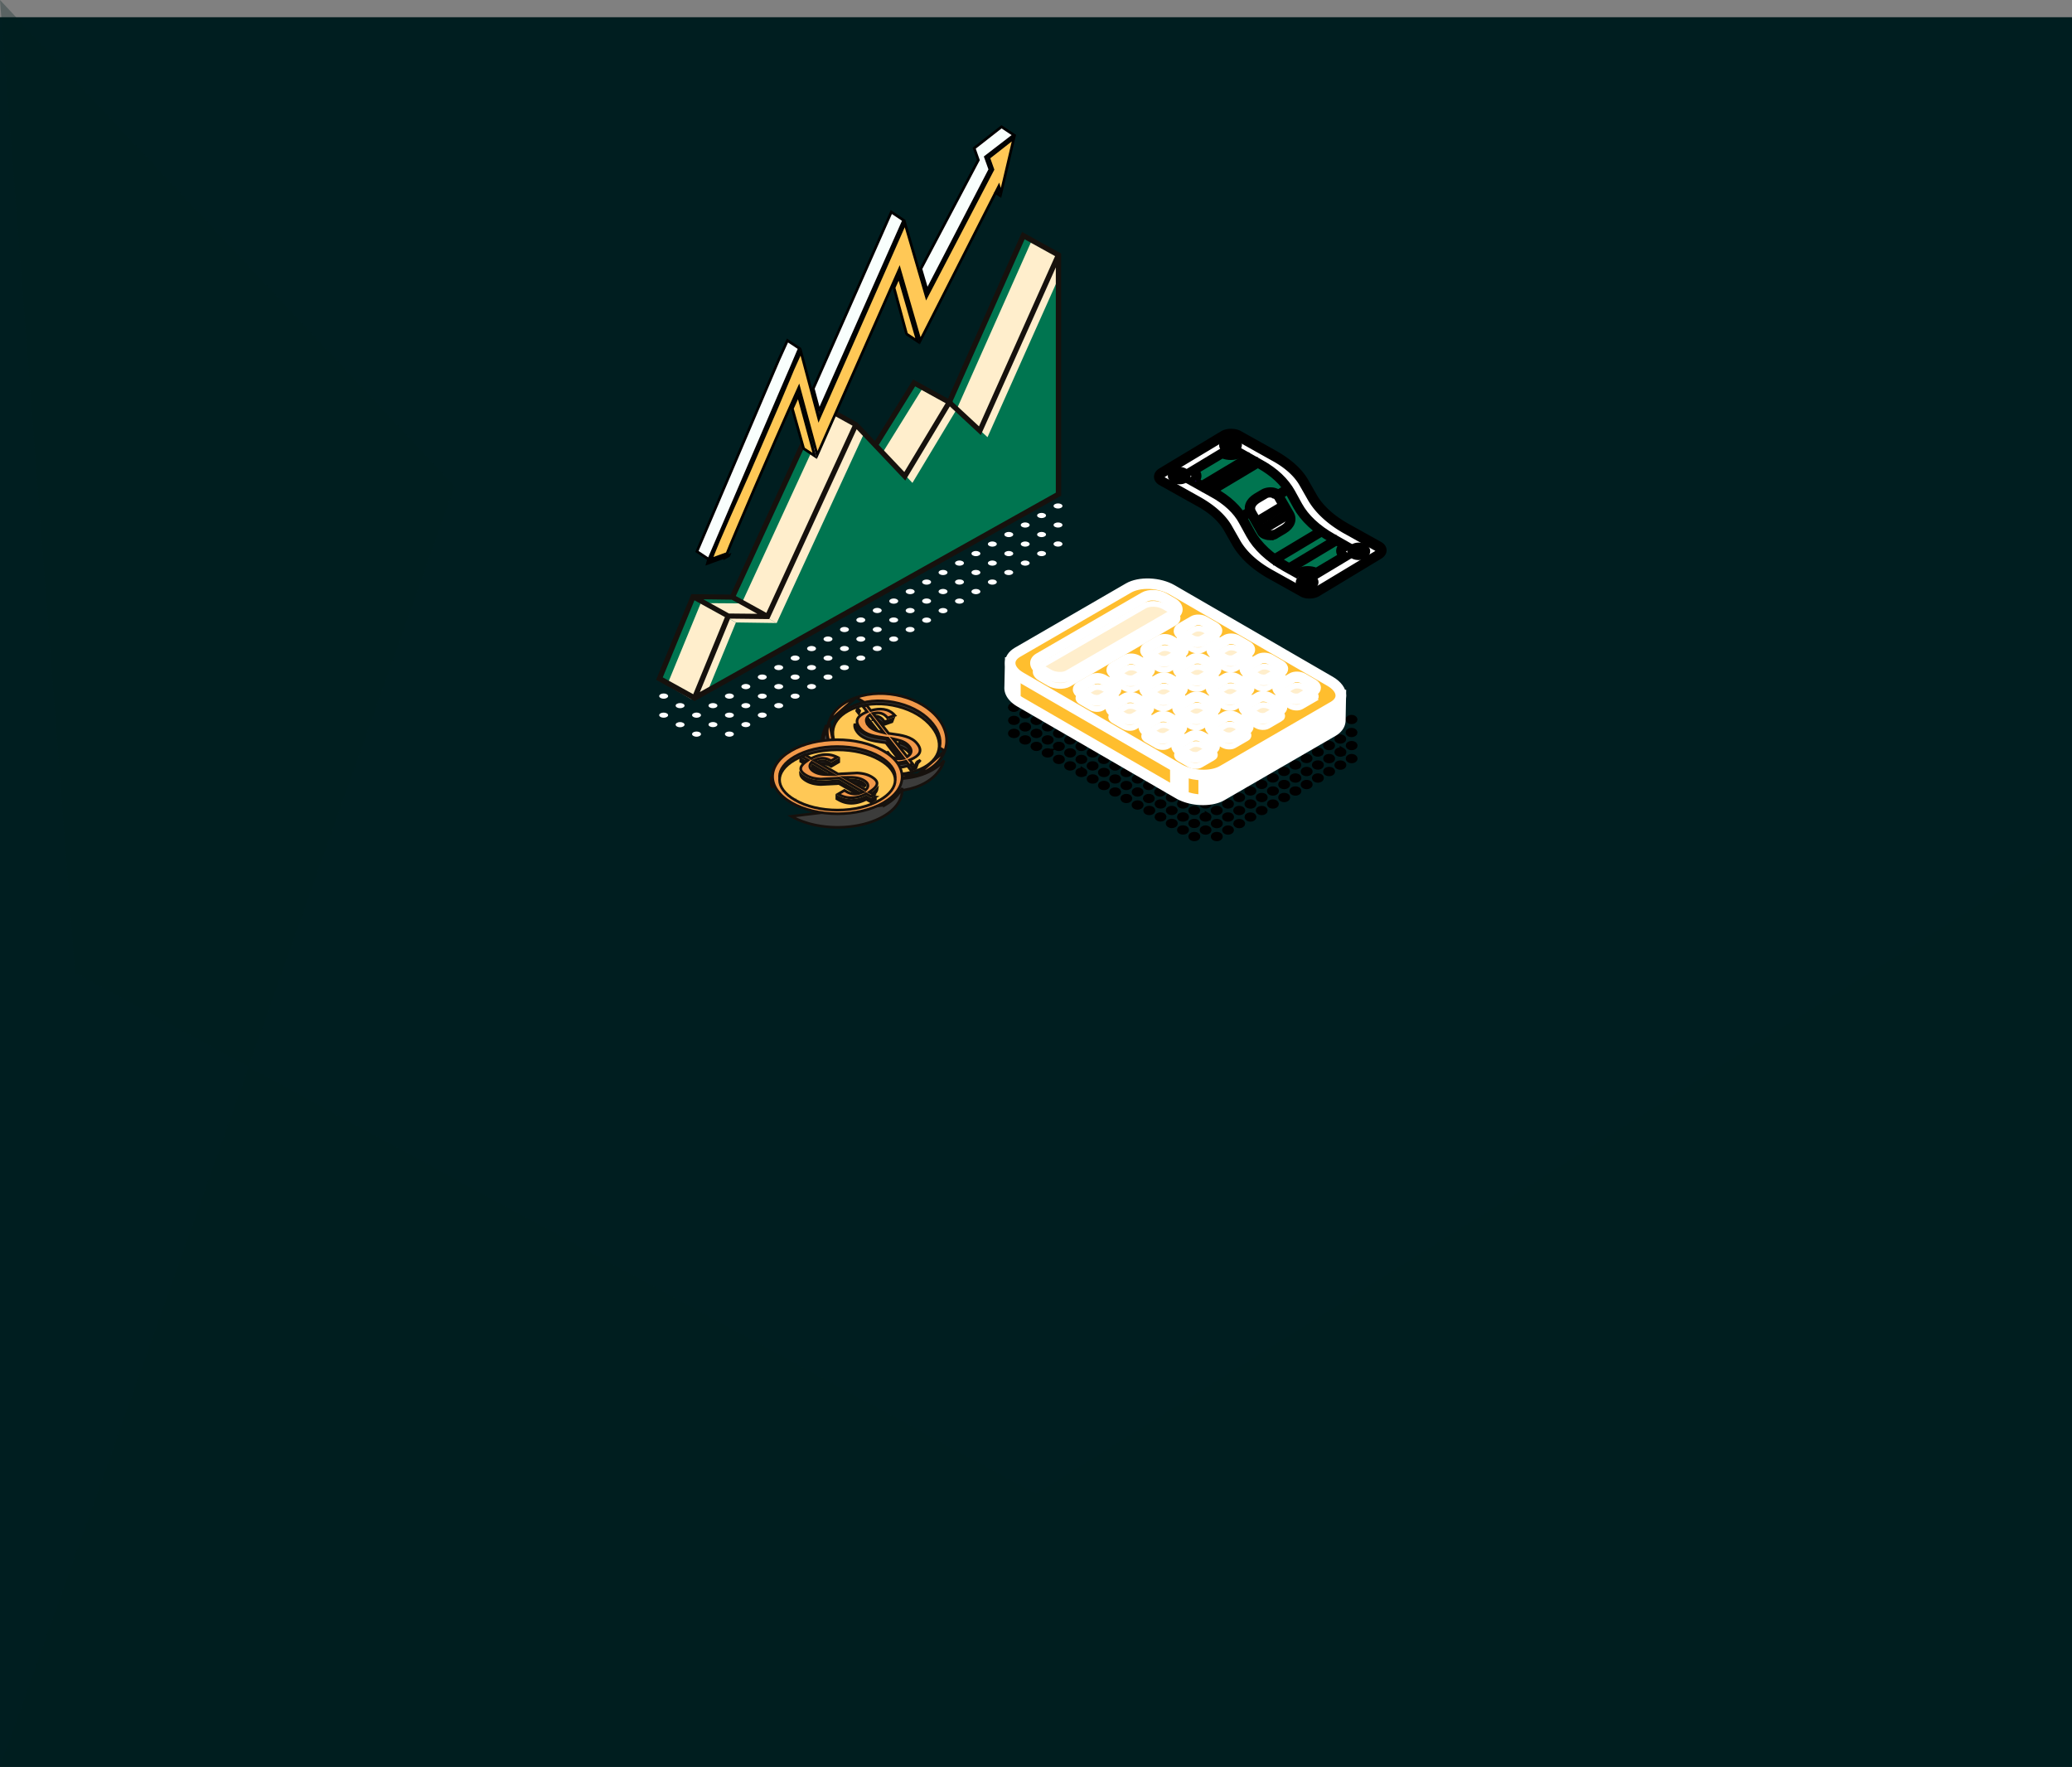 <svg xmlns="http://www.w3.org/2000/svg" xmlns:xlink="http://www.w3.org/1999/xlink" width="360" height="307" fill="none" xmlns:v="https://vecta.io/nano"><rect width="100%" height="100%" fill="#808080" stroke="none"/><style><![CDATA[.B{stroke:#000}.C{fill:#fff}.D{stroke:#fff}.E{fill:#fec}.F{fill:#16110d}.G{fill:#150035}.H{fill:#007550}.I{fill:#3c3c3b}.J{fill:#f2994a}.K{fill:#ffc856}.L{stroke-width:.462}]]></style><g fill="#001e20"><path d="M0 3h360v304H0z"/><path d="M0 0l13 169 167 90.5L360 147v160H0L79 84.5 0 0z" style="mix-blend-mode:screen" opacity=".3"/></g><g stroke="#16110d" class="L"><path d="M143.164 127.046l.39-1.057.79 7.088c-1.536-1.986-1.884-4.14-1.182-6.03zm1.375 5.892c-1.502-1.942-1.825-4.024-1.154-5.832v-.001l.162-.436c.062 1.32.575 2.677 1.564 3.955v.001c1.562 2 4.032 3.45 6.753 4.164s5.716.704 8.336-.21c1.624-.565 2.92-1.42 3.84-2.457l-.16.432c-.66 1.78-2.29 3.33-4.775 4.203-2.507.875-5.398.9-8.045.197s-5.027-2.09-6.523-4.015zm-.42-8.472l.005-.012-.005.012z" class="I"/><path d="M164.155 130.47c.643-1.747.335-3.76-1.123-5.623s-3.79-3.215-6.38-3.88-5.43-.644-7.896.212l15.4 9.292zm0 0c-.642 1.746-2.25 3.267-4.7 4.122m4.7-4.122l-4.7 4.122m0 0c-2.462.857-5.298.88-7.892.213m7.892-.213l-7.892.213m0 0c-2.594-.666-4.924-2.017-6.384-3.882m6.384 3.882l-6.384-3.882m0 0c-1.46-1.862-1.766-3.876-1.123-5.623m1.123 5.623l-1.123-5.623m0 0c.642-1.746 2.25-3.267 4.71-4.122l-4.71 4.122z" class="J"/><path d="M146.096 129.962h-.001c-1.175-1.497-1.503-3.07-.998-4.423.498-1.335 1.817-2.472 3.775-3.15h.001c2.193-.766 4.785-.83 7.32-.177s4.634 1.936 5.93 3.602h.001c1.175 1.497 1.502 3.07.998 4.423-.498 1.335-1.817 2.472-3.775 3.15-2.2.757-4.795.828-7.32.177-2.535-.653-4.634-1.936-5.93-3.602z" class="I"/><path d="M145.93 130.5h-.001c-1.175-1.497-1.503-3.07-.998-4.423.498-1.335 1.817-2.472 3.775-3.15h.001c2.193-.766 4.785-.83 7.32-.177s4.634 1.936 5.93 3.602h.001c1.175 1.497 1.502 3.07.998 4.423-.498 1.335-1.817 2.47-3.775 3.15-2.2.756-4.795.828-7.32.177-2.535-.653-4.634-1.936-5.93-3.602z" class="K"/><g class="I"><path d="M149.2 123.954l-.348-.448.168-.443.345.446-.165.445zm4.255 1.923h0l-.001-.002c-.324-.42-.88-.87-1.745-.845l.22-.594c.743-.075 1.22.288 1.523.672l.23.304.166-.058 1.323-.466-.2.516-1.488.524-.038-.05zm-2.89-.62l.145-.386a.37.37 0 0 1 .041-.078l1.594 2.028-.177.474-1.603-2.038zm3.41 3.853l-.052-.067-.1-.012-.26-.035h-.004c-.9-.125-1.807-.248-2.608-.5s-1.48-.63-1.963-1.256h0c-.498-.637-.563-1.128-.44-1.503a3.08 3.08 0 0 0 .439.736c1.1 1.402 3.025 1.667 4.796 1.9l.063.008h.001l.172.023 2.356 3.033-.193.52-2.216-2.853zm3.96 1.625h0l-.002-.003c-.442-.56-1.116-.88-1.882-1.083l.218-.584c.712.196 1.3.474 1.654.934.204.272.295.52.22.72l-.078.206a1.81 1.81 0 0 0-.13-.19zm1.35 1.67a4.62 4.62 0 0 0 .621-.342c-.15.258-.412.487-.747.687l.126-.345z"/><path d="M159.32 132.93l-.204.57-.866.316-.48-.63-.1-.12-.156.044c-.728.207-1.523.313-2.276.178-.746-.134-1.466-.508-2.05-1.287h-.001l-.218-.29.205-.57.023.03c.65.866 1.466 1.298 2.322 1.45.793.143 1.61.045 2.342-.147l.588.772.165-.06.696-.254z"/></g><path d="M158.33 131.928l-.283.122.545.69-.626.22-.552-.698-.153.042c-1.407.384-3.064.4-4.18-1.032h-.001l-.1-.115 1.272-.445.253.323c.368.474 1.026.95 2.1.78l.405-.065-2.735-3.495-.1-.012-.258-.034c-1.817-.247-3.56-.49-4.527-1.728h0c-.566-.723-.57-1.253-.36-1.647.224-.42.73-.768 1.356-1.047l.277-.123-.17-.216-.538-.686.627-.22.62.797.088.114.154-.04c1.343-.363 2.92-.394 4.034.882l-1.268.444-.037-.05-.003-.002c-.37-.47-1.03-.976-2.085-.796l-.4.068.227.29 2.485 3.172.086.014.024.003.335.044c1.813.247 3.552.49 4.52 1.727v.001c.576.73.574 1.264.354 1.663-.235.426-.76.777-1.405 1.058zm-2.488-3.406l-.67-.155 2.44 3.108.193-.132c.37-.253.522-.566.51-.884-.012-.297-.166-.57-.34-.782-.496-.637-1.273-.956-2.133-1.155zm-5-2.522h0c.47.61 1.214.92 2.022 1.128l.69.178-.416-.532-2-2.566-.196.152c-.333.258-.455.567-.43.872.023.287.174.554.34.768z" class="J"/><path d="M134.005 136.298a4.72 4.72 0 0 0 .229.556l.002-.595c-.15-.437-.227-.88-.226-1.326l-.005 1.365zm19.755 3.57c1.438-.835 2.44-1.85 2.98-2.944l-.002.42c-.01 1.583-1.046 3.212-3.22 4.48-2.19 1.274-5.085 1.918-7.995 1.918s-5.812-.644-8.017-1.918l16.254-1.958z" class="I"/><path d="M153.464 130.442c2.206 1.275 3.265 2.918 3.274 4.514s-1.028 3.236-3.22 4.51-5.085 1.918-7.995 1.918-5.812-.644-8.017-1.92-3.265-2.917-3.275-4.513 1.028-3.237 3.22-4.51 5.1-1.918 8-1.918 5.808.644 8.014 1.918z" class="J"/><path d="M138.116 138.42h-.001c-1.77-1.02-2.673-2.27-2.673-3.5 0-1.202.885-2.444 2.628-3.453h0c1.942-1.13 4.56-1.754 7.392-1.754s5.458.632 7.4 1.763l.001.001c1.77 1.018 2.673 2.27 2.673 3.49 0 1.202-.885 2.445-2.628 3.454-1.942 1.122-4.57 1.753-7.392 1.753-2.83 0-5.458-.63-7.4-1.763z" class="I"/><path d="M138.116 138.986h-.001c-1.77-1.02-2.673-2.27-2.673-3.5 0-1.202.885-2.445 2.628-3.454h0c1.942-1.13 4.56-1.753 7.392-1.753s5.458.63 7.4 1.763h.001c1.77 1.02 2.673 2.27 2.673 3.5 0 1.202-.885 2.444-2.628 3.453-1.942 1.122-4.57 1.754-7.392 1.754-2.83 0-5.458-.632-7.4-1.763z" class="K"/><path d="M139.744 132.644l-.626-.36.004-.43.622.36v.43zm4.58.45h0l-.002-.001c-.487-.284-1.2-.535-2.064-.318v-.483c.744-.23 1.38-.02 1.832.24l.317.2 1.32-.772v.426l-1.32.77-.086-.05zm-3.114.395l-.05-.03v-.344c0-.02.004-.044.015-.075l2.505 1.448v.428l-2.47-1.428zm4.625 2.675l-.064-.038-.074.008-.277.027h-.001l-.006.001-2.827.145c-.908-.04-1.75-.2-2.476-.633l-.001-.001c-.75-.432-.976-.82-1-1.126.192.195.445.383.76.565.82.474 1.742.654 2.692.695.937.04 1.917-.053 2.865-.144l.03-.003h.001l.138-.014.064-.007 3.514 2.033v.427l-3.347-1.935zm4.243.362h0l-.004-.002c-.668-.385-1.48-.5-2.35-.513v-.498c.826.01 1.55.123 2.118.45a1.64 1.64 0 0 1 .37.288c.1.1.124.183.124.253v.2a2.58 2.58 0 0 0-.26-.176zm1.635 1.198c.245-.175.472-.366.657-.57-.024.178-.114.364-.27.56-.106.13-.237.26-.387.387v-.375zm.377.755v.426l-.75.44-.83-.476-.1.055c-1.295.64-3.007 1.025-4.713.035h0l-.3-.174v-.428l.07.04c1.844 1.07 3.683.676 5.038.033l.85.487.746-.437z" class="I"/><path d="M151.35 137.414l-.303.208.32.183.494.282-.52.304-.83-.475-.1.054c-1.295.64-3.007 1.026-4.713.035h0l-.072-.04 1.092-.638.4.238a2.72 2.72 0 0 0 2.385.202l.46-.17-4.184-2.42-.074.007-.276.028h-.001l-.012.001-2.818.145c-.907-.04-1.748-.21-2.48-.634h0c-.868-.502-1.04-.94-.982-1.277.03-.186.135-.38.307-.582s.4-.397.665-.582l.295-.21-.313-.18-.745-.43.52-.304.964.56.107.063.11-.055c1.22-.598 2.817-.977 4.437-.166l-1.084.634-.086-.05-.003-.002c-.554-.317-1.395-.594-2.377-.22l-.454.173.42.243 3.728 2.154.07-.005.026-.002.355-.036.006-.001 2.818-.145c.907.04 1.748.21 2.48.634v.001c.88.506 1.047.95.984 1.29-.035.19-.146.388-.326.594s-.42.403-.692.59zm-3.863-2.353l-.83.016 3.75 2.162.125-.133c.137-.146.227-.302.258-.468s-.001-.327-.07-.464c-.13-.262-.398-.462-.65-.602-.74-.43-1.64-.53-2.585-.51zm-6.04-.985h0c.7.412 1.565.513 2.463.513h.862l-3.733-2.157-.125.15c-.12.145-.19.3-.207.463s.025.313.097.443c.14.248.398.443.643.587z" class="J"/></g><g class="C"><use xlink:href="#B"/><use xlink:href="#C"/><path d="M132.985 123.935c.304.178.304.458 0 .636s-.787.178-1.092 0-.304-.458 0-.636.787-.178 1.092 0zm2.855-1.655c.305.178.305.458 0 .636a1.18 1.18 0 0 1-1.09 0c-.304-.178-.305-.458 0-.636a1.18 1.18 0 0 1 1.091 0z"/><use xlink:href="#D"/><use xlink:href="#E"/><use xlink:href="#F"/><use xlink:href="#G"/><use xlink:href="#H"/><use xlink:href="#I"/><path d="M155.816 110.713c.304.178.304.458 0 .637a1.18 1.18 0 0 1-1.09 0c-.303-.178-.305-.46 0-.637s.8-.178 1.1 0zm2.854-1.653c.305.178.305.458 0 .636a1.18 1.18 0 0 1-1.09 0c-.304-.178-.305-.458 0-.636s.8-.178 1.1 0z"/><use xlink:href="#B" x="-5.71"/><use xlink:href="#C" x="-5.711"/><use xlink:href="#D" x="-11.422" y="3.3"/><use xlink:href="#I" x="-22.831" y="9.926"/><use xlink:href="#D" x="-5.712"/><path d="M135.84 118.972c.305.178.305.458 0 .636s-.786.178-1.09 0-.305-.458 0-.636.787-.178 1.09 0z"/><use xlink:href="#F" x="-5.709"/><use xlink:href="#G" x="-5.713"/><use xlink:href="#J"/><use xlink:href="#K"/><path d="M150.105 110.713c.305.178.305.458 0 .637a1.18 1.18 0 0 1-1.09 0c-.303-.178-.305-.46 0-.637s.8-.178 1.1 0zm2.855-1.653c.305.178.305.458 0 .636a1.18 1.18 0 0 1-1.09 0c-.304-.178-.305-.458 0-.636s.8-.178 1.1 0z"/><use xlink:href="#D" x="17.118" y="-13.232"/><use xlink:href="#L"/><path d="M121.565 123.935c.304.178.304.458 0 .636s-.787.178-1.09 0-.305-.458 0-.636.786-.178 1.09 0z"/><use xlink:href="#I" x="-28.542" y="9.926"/><path d="M127.275 120.627c.304.178.304.458 0 .636a1.18 1.18 0 0 1-1.09 0c-.303-.178-.305-.458 0-.636a1.18 1.18 0 0 1 1.091 0zm2.855-1.655c.305.178.305.458 0 .636a1.18 1.18 0 0 1-1.09 0c-.304-.178-.305-.458 0-.636a1.18 1.18 0 0 1 1.09 0z"/><use xlink:href="#F" x="-11.422"/><use xlink:href="#M"/><use xlink:href="#J" x="-5.709"/><use xlink:href="#K" x="-5.713"/><use xlink:href="#N"/><use xlink:href="#E" x="5.713" y="-9.912"/><use xlink:href="#H" y="-6.617"/><path d="M152.96 105.75c.305.178.305.458 0 .637s-.786.178-1.09 0-.305-.46 0-.637.8-.178 1.09 0z"/><use xlink:href="#D" x="-22.845" y="3.3"/><use xlink:href="#I" x="-34.253" y="9.926"/><path d="M127.275 117.317c.304.178.304.458 0 .637s-.787.178-1.09 0-.305-.46 0-.637c.304-.165.786-.165 1.09 0z"/><use xlink:href="#M" x="-5.71"/><path d="M135.84 112.367c.305.18.305.46 0 .637s-.786.178-1.09 0-.305-.458 0-.637.787-.178 1.09 0z"/><use xlink:href="#N" x="-5.709"/><use xlink:href="#E" y="-9.912"/><use xlink:href="#J" y="-6.617"/><path d="M115.853 120.627c.305.178.305.458 0 .636a1.18 1.18 0 0 1-1.09 0c-.303-.178-.305-.458 0-.636s.8-.18 1.1 0zm44.595-13.197c.305-.178.787-.178 1.092 0s.304.458 0 .636-.787.178-1.092 0-.304-.458 0-.636zm3.946-1.654c.305.178.305.458 0 .636a1.18 1.18 0 0 1-1.09 0c-.303-.178-.305-.458 0-.636a1.18 1.18 0 0 1 1.09 0z"/><use xlink:href="#L" x="48.542" y="-21.468"/><path d="M170.106 102.467c.305.178.305.458 0 .636a1.18 1.18 0 0 1-1.091 0c-.305-.178-.305-.458 0-.636.3-.178.786-.178 1.1 0zm2.854-1.654c.305.178.305.458 0 .636a1.18 1.18 0 0 1-1.09 0c-.304-.178-.305-.458 0-.636.292-.165.787-.165 1.1 0zm2.3-.9c.428 0 .774-.2.774-.445s-.346-.445-.774-.445-.774.2-.774.445.347.445.774.445z"/><use xlink:href="#O"/><use xlink:href="#H" x="31.408" y="-18.159"/><path d="M184.37 94.2c.304.178.304.458 0 .636s-.787.178-1.092 0-.304-.458 0-.636.8-.178 1.092 0zm-26.778 11.566a1.18 1.18 0 0 1 1.09 0c.303.178.305.458 0 .636a1.18 1.18 0 0 1-1.09 0c-.303-.178-.305-.458 0-.636zm3.402-.89c.427 0 .774-.2.774-.445s-.347-.446-.774-.446-.774.2-.774.446.346.445.774.445zm3.4-2.418c.305.178.305.458 0 .636a1.18 1.18 0 0 1-1.091 0c-.305-.178-.305-.458 0-.636a1.18 1.18 0 0 1 1.09 0zm2.856-1.654c.305.178.305.458 0 .636a1.18 1.18 0 0 1-1.09 0c-.304-.178-.304-.458 0-.636.305-.165.787-.165 1.1 0zm2.856-1.655c.305.178.305.458 0 .636a1.18 1.18 0 0 1-1.09 0c-.303-.178-.305-.458 0-.636.3-.165.786-.165 1.1 0z"/><use xlink:href="#O" x="-5.71"/><use xlink:href="#P"/><use xlink:href="#O" y="-3.307"/><use xlink:href="#H" x="31.408" y="-21.468"/><use xlink:href="#I" x="31.41" y="-21.454"/><path d="M154.738 104.122c.305-.178.787-.178 1.092 0s.304.458 0 .636-.787.178-1.092 0-.304-.458 0-.636zm3.4-.892c.428 0 .775-.2.775-.446s-.347-.445-.775-.445-.774.2-.774.445.347.446.774.446zm3.403-2.417c.304.178.304.458 0 .636s-.787.178-1.092 0-.304-.458 0-.636a1.27 1.27 0 0 1 1.092 0zm2.308-.9c.428 0 .774-.2.774-.445s-.346-.445-.774-.445-.774.2-.774.445.347.445.774.445z"/><use xlink:href="#L" x="48.542" y="-28.073"/><path d="M170.106 95.863c.305.178.305.458 0 .636s-.787.178-1.09 0-.305-.458 0-.636c.29-.178.786-.178 1.09 0z"/><use xlink:href="#O" x="-5.71" y="-3.307"/><use xlink:href="#P" y="-3.309"/><use xlink:href="#O" y="-6.617"/><use xlink:href="#H" x="31.408" y="-24.776"/><use xlink:href="#I" x="31.41" y="-24.763"/></g><g class="H"><path d="M183.912 44.288v41.56l-63.224 35.427 5.837-14.24 6.84.09 15.343-33.34 8.503 8.97 7.73-12.865 5.317 4.937 13.655-30.54z"/><path d="M120.687 121.275l-6.104-3.36 5.838-14.24 6.104 3.36-5.838 14.24z"/></g><path d="M120.104 121.48l-4.2-2.443 5.85-14.24 6.104 3.36-4.975 12.09-2.78 1.234z" class="E"/><path d="M127.26 103.752l6.104 3.372-6.84-.09-6.104-3.36 6.84.076z" class="H"/><path d="M128.708 104.847l6.232 3.4-7.082-.1-5.977-3.36 6.827.05z" class="E"/><path d="M142.605 70.425l6.104 3.36-15.343 33.34-6.104-3.372 15.343-33.328z" class="H"/><path d="M144.193 71.558l6.104 3.372-15.356 33.327-6.104-3.372 15.356-33.327z" class="E"/><path d="M158.836 66.52l6.105 3.372-7.73 12.865-5.102-5.383 6.726-10.855z" class="H"/><path d="M160.156 67.676l6.104 3.36-7.73 12.865-5.1-5.383 6.726-10.842z" class="E"/><path d="M177.81 40.928l6.104 3.36-13.655 30.54-5.318-4.937 12.87-28.963z" class="H"/><path d="M179.14 42.06l4.77 2.634v3.627l-12.335 27.64-5.317-4.937 12.88-28.963z" class="E"/><path d="M184.37 44.4v-.356l-.686-.37-6.104-3.372-12.868 28.963-6.054-3.334-6.637 10.702-3.02-3.194-.508-.28-6.104-3.372-15.432 33.518-6.84-.076-6.117 14.89 6.104 3.372.584.318.368-.204 63.326-35.478-.012-41.726zm-6.346-2.825l5.292 2.927-13.223 29.573-4.582-4.25.05-.09-.05-.025 12.513-28.135zM152.68 77.3L159 67.13l5.305 2.927-7.183 11.95-4.442-4.696zm-9.86-6.26l5.305 2.927-6.09 13.222-8.884 19.292-5.305-2.927L142.82 71.05zm-20.61 33.085l4.924.064 2.59 1.425 1.853 1.03-4.924-.05-3.63-2.01-.812-.458zm-1.548.178l1.345.74 3.947 2.176-5.508 13.4-5.292-2.927 5.508-13.387zm.94 15.932l5.24-12.75 6.396.076h.42l15.178-32.984 8.452 8.92 7.74-12.89 5.38 4.988 13.033-29.14v39.143l-61.84 34.638z" class="F"/><use xlink:href="#Q" class="C"/><use xlink:href="#Q" class="B"/><use xlink:href="#R" class="C"/><use xlink:href="#R" class="B"/><use xlink:href="#S" class="C"/><use xlink:href="#S" class="B"/><use xlink:href="#T" class="C"/><use xlink:href="#T" class="B"/><use xlink:href="#U" class="C"/><use xlink:href="#U" class="B"/><use xlink:href="#R" y="-2.26" class="C"/><use xlink:href="#R" y="-2.26" class="B"/><use xlink:href="#S" x="-7.81" class="C"/><use xlink:href="#S" x="-7.81" class="B"/><use xlink:href="#T" y="-2.26" class="C"/><use xlink:href="#T" y="-2.26" class="B"/><use xlink:href="#U" y="-2.262" class="C"/><use xlink:href="#U" y="-2.262" class="B"/><use xlink:href="#V" class="C"/><use xlink:href="#V" class="B"/><use xlink:href="#S" x="-7.81" y="-2.263" class="C"/><use xlink:href="#S" x="-7.81" y="-2.263" class="B"/><use xlink:href="#W" class="C"/><use xlink:href="#W" class="B"/><use xlink:href="#X" class="C"/><use xlink:href="#X" class="B"/><use xlink:href="#Y" class="C"/><use xlink:href="#Y" class="B"/><use xlink:href="#T" x="-1.95" y="-5.654" class="C"/><use xlink:href="#T" x="-1.95" y="-5.654" class="B"/><use xlink:href="#Z" class="C"/><use xlink:href="#Z" class="B"/><use xlink:href="#a" class="C"/><use xlink:href="#a" class="B"/><use xlink:href="#b" class="C"/><use xlink:href="#b" class="B"/><use xlink:href="#c" class="C"/><use xlink:href="#c" class="B"/><use xlink:href="#T" x="-7.815" y="-6.794" class="C"/><use xlink:href="#T" x="-7.815" y="-6.794" class="B"/><use xlink:href="#W" x="-5.864" y="-3.402" class="C"/><use xlink:href="#W" x="-5.864" y="-3.402" class="B"/><use xlink:href="#X" x="-5.874" y="-3.402" class="C"/><use xlink:href="#X" x="-5.874" y="-3.402" class="B"/><use xlink:href="#Y" x="-5.875" y="-3.402" class="C"/><use xlink:href="#Y" x="-5.875" y="-3.402" class="B"/><use xlink:href="#d" class="C"/><use xlink:href="#d" class="B"/><use xlink:href="#e" class="C"/><use xlink:href="#e" class="B"/><use xlink:href="#f" class="C"/><use xlink:href="#f" class="B"/><use xlink:href="#g" class="C"/><use xlink:href="#g" class="B"/><use xlink:href="#T" x="-15.625" y="-9.056" class="C"/><use xlink:href="#T" x="-15.625" y="-9.056" class="B"/><use xlink:href="#h" class="C"/><use xlink:href="#h" class="B"/><use xlink:href="#i" class="C"/><use xlink:href="#i" class="B"/><use xlink:href="#j" class="C"/><use xlink:href="#j" class="B"/><use xlink:href="#h" x="-1.952" y="-1.132" class="C"/><use xlink:href="#h" x="-1.952" y="-1.132" class="B"/><use xlink:href="#k" class="C"/><use xlink:href="#k" class="B"/><use xlink:href="#j" x="-1.953" y="-1.132" class="C"/><use xlink:href="#j" x="-1.953" y="-1.132" class="B"/><use xlink:href="#j" y="-2.263" class="C"/><use xlink:href="#j" y="-2.263" class="B"/><use xlink:href="#l" class="C"/><use xlink:href="#l" class="B"/><use xlink:href="#m" class="C"/><use xlink:href="#m" class="B"/><use xlink:href="#S" x="-23.437" y="-13.573" class="C"/><use xlink:href="#S" x="-23.437" y="-13.573" class="B"/><use xlink:href="#R" x="-23.452" y="-15.842" class="C"/><use xlink:href="#R" x="-23.452" y="-15.842" class="B"/><use xlink:href="#n" class="C"/><use xlink:href="#n" class="B"/><use xlink:href="#b" x="21.58" y="12.276" class="C"/><use xlink:href="#b" x="21.58" y="12.276" class="B"/><use xlink:href="#S" x="13.75" y="5.49" class="C"/><use xlink:href="#S" x="13.75" y="5.49" class="B"/><use xlink:href="#T" x="21.563" y="3.22" class="C"/><use xlink:href="#T" x="21.563" y="3.22" class="B"/><use xlink:href="#o" class="C"/><use xlink:href="#o" class="B"/><use xlink:href="#T" x="25.467" y="0.958" class="C"/><use xlink:href="#T" x="25.467" y="0.958" class="B"/><use xlink:href="#p" class="C"/><use xlink:href="#p" class="B"/><use xlink:href="#e" x="43.045" y="6.621" class="C"/><use xlink:href="#e" x="43.045" y="6.621" class="B"/><use xlink:href="#h" x="44.997" y="7.75" class="C"/><use xlink:href="#h" x="44.997" y="7.75" class="B"/><use xlink:href="#i" x="44.997" y="7.752" class="C"/><use xlink:href="#i" x="44.997" y="7.752" class="B"/><use xlink:href="#q" class="C"/><use xlink:href="#q" class="B"/><use xlink:href="#Z" x="19.626" y="11.144" class="C"/><use xlink:href="#Z" x="19.626" y="11.144" class="B"/><use xlink:href="#b" x="17.676" y="12.276" class="C"/><use xlink:href="#b" x="17.676" y="12.276" class="B"/><use xlink:href="#n" y="-2.26" class="C"/><use xlink:href="#n" y="-2.26" class="B"/><use xlink:href="#r" class="C"/><use xlink:href="#r" class="B"/><use xlink:href="#s" class="C"/><use xlink:href="#s" class="B"/><use xlink:href="#t" class="C"/><use xlink:href="#t" class="B"/><use xlink:href="#u" class="C"/><use xlink:href="#u" class="B"/><use xlink:href="#W" x="25.466" y="3.219" class="C"/><use xlink:href="#W" x="25.466" y="3.219" class="B"/><use xlink:href="#j" x="44.996" y="7.75" class="C"/><use xlink:href="#j" x="44.996" y="7.75" class="B"/><use xlink:href="#h" x="43.045" y="6.62" class="C"/><use xlink:href="#h" x="43.045" y="6.62" class="B"/><use xlink:href="#l" x="46.949" y="8.884" class="C"/><use xlink:href="#l" x="46.949" y="8.884" class="B"/><use xlink:href="#i" x="44.997" y="5.49" class="C"/><use xlink:href="#i" x="44.997" y="5.49" class="B"/><use xlink:href="#v" class="C"/><use xlink:href="#v" class="B"/><use xlink:href="#S" x="5.933" y="5.463" class="C"/><use xlink:href="#S" x="5.933" y="5.463" class="B"/><use xlink:href="#w" class="C"/><use xlink:href="#w" class="B"/><use xlink:href="#i" x="27.417" y="13.39" class="C"/><use xlink:href="#i" x="27.417" y="13.39" class="B"/><use xlink:href="#i" x="29.37" y="12.259" class="C"/><use xlink:href="#i" x="29.37" y="12.259" class="B"/><use xlink:href="#Z" x="27.417" y="4.35" class="C"/><use xlink:href="#Z" x="27.417" y="4.35" class="B"/><use xlink:href="#x" class="C"/><use xlink:href="#x" class="B"/><use xlink:href="#y" class="C"/><use xlink:href="#y" class="B"/><use xlink:href="#z" class="C"/><use xlink:href="#z" class="B"/><use xlink:href="#AA" class="C"/><use xlink:href="#AA" class="B"/><use xlink:href="#g" x="39.123" y="4.35" class="C"/><use xlink:href="#g" x="39.123" y="4.35" class="B"/><use xlink:href="#q" x="-3.922" y="-2.272" class="C"/><use xlink:href="#q" x="-3.922" y="-2.272" class="B"/><use xlink:href="#v" x="-1.954" y="-1.132" class="C"/><use xlink:href="#v" x="-1.954" y="-1.132" class="B"/><use xlink:href="#j" x="27.418" y="13.39" class="C"/><use xlink:href="#j" x="27.418" y="13.39" class="B"/><use xlink:href="#AB" class="C"/><use xlink:href="#AB" class="B"/><use xlink:href="#AC" class="C"/><use xlink:href="#AC" class="B"/><path d="M221.523 132.69c.208.122.208.314 0 .435a.81.81 0 0 1-.747 0l.747-.435z" class="C"/><path d="M221.523 132.69c.208.122.208.314 0 .435a.81.81 0 0 1-.747 0l.747-.435z" class="B"/><path d="M223.476 131.558c.208.122.208.313 0 .435a.81.81 0 0 1-.747 0l.747-.435z" class="C"/><path d="M223.476 131.558c.208.122.208.313 0 .435a.81.81 0 0 1-.747 0l.747-.435z" class="B"/><use xlink:href="#S" x="0.076" y="4.332" class="C"/><use xlink:href="#S" x="0.076" y="4.332" class="B"/><use xlink:href="#AB" x="-3.905" class="C"/><use xlink:href="#AB" x="-3.905" class="B"/><use xlink:href="#j" x="27.418" y="11.127" class="C"/><use xlink:href="#j" x="27.418" y="11.127" class="B"/><use xlink:href="#i" x="15.705" y="13.39" class="C"/><use xlink:href="#i" x="15.705" y="13.39" class="B"/><use xlink:href="#AB" x="-5.857" y="-1.13" class="C"/><use xlink:href="#AB" x="-5.857" y="-1.13" class="B"/><use xlink:href="#j" x="25.464" y="9.996" class="C"/><use xlink:href="#j" x="25.464" y="9.996" class="B"/><use xlink:href="#AD" class="C"/><use xlink:href="#AD" class="B"/><use xlink:href="#AE" class="C"/><use xlink:href="#AE" class="B"/><use xlink:href="#AF" class="C"/><use xlink:href="#AF" class="B"/><use xlink:href="#AG" class="C"/><use xlink:href="#AG" class="B"/><use xlink:href="#T" x="39.142" y="-9.195" class="C"/><use xlink:href="#T" x="39.142" y="-9.195" class="B"/><use xlink:href="#AH" class="C"/><use xlink:href="#AH" class="B"/><use xlink:href="#n" x="19.506" y="-15.816" class="C"/><use xlink:href="#n" x="19.506" y="-15.816" class="B"/><use xlink:href="#b" x="41.085" y="-3.541" class="C"/><use xlink:href="#b" x="41.085" y="-3.541" class="B"/><use xlink:href="#AI" class="C"/><use xlink:href="#AI" class="B"/><use xlink:href="#AJ" class="C"/><use xlink:href="#AJ" class="B"/><use xlink:href="#AK" fill="#ffbe2e"/><use xlink:href="#AK" class="D"/><use xlink:href="#AL" class="C"/><use xlink:href="#AL" class="D"/><use xlink:href="#AM" fill="#ffbe2e"/><use xlink:href="#AM" class="D"/><use xlink:href="#AN" class="C"/><use xlink:href="#AN" class="D"/><use xlink:href="#AO" class="E"/><use xlink:href="#AO" class="D"/><use xlink:href="#AP" class="F"/><use xlink:href="#AP" class="D"/><use xlink:href="#AQ" class="E"/><use xlink:href="#AQ" class="D"/><use xlink:href="#AR" class="F"/><use xlink:href="#AR" class="D"/><use xlink:href="#AS" class="E"/><use xlink:href="#AS" class="D"/><use xlink:href="#AT" class="F"/><use xlink:href="#AT" class="D"/><use xlink:href="#AU" class="E"/><use xlink:href="#AU" class="D"/><use xlink:href="#AV" class="F"/><use xlink:href="#AV" class="D"/><use xlink:href="#AW" class="E"/><use xlink:href="#AW" class="D"/><use xlink:href="#AX" class="F"/><use xlink:href="#AX" class="D"/><use xlink:href="#AY" class="E"/><use xlink:href="#AY" class="D"/><use xlink:href="#AZ" class="F"/><use xlink:href="#AZ" class="D"/><use xlink:href="#Aa" class="E"/><use xlink:href="#Aa" class="D"/><use xlink:href="#Ab" class="F"/><use xlink:href="#Ab" class="D"/><use xlink:href="#Ac" class="E"/><use xlink:href="#Ac" class="D"/><use xlink:href="#Ad" class="F"/><use xlink:href="#Ad" class="D"/><use xlink:href="#Ae" class="E"/><use xlink:href="#Ae" class="D"/><use xlink:href="#Af" class="F"/><use xlink:href="#Af" class="D"/><use xlink:href="#Ag" class="E"/><use xlink:href="#Ag" class="D"/><use xlink:href="#Ah" class="F"/><use xlink:href="#Ah" class="D"/><use xlink:href="#Ai" class="E"/><use xlink:href="#Ai" class="D"/><use xlink:href="#Aj" class="F"/><use xlink:href="#Aj" class="D"/><use xlink:href="#Ak" class="E"/><use xlink:href="#Ak" class="D"/><use xlink:href="#Al" class="F"/><use xlink:href="#Al" class="D"/><use xlink:href="#Am" class="E"/><use xlink:href="#Am" class="D"/><use xlink:href="#An" class="F"/><use xlink:href="#An" class="D"/><use xlink:href="#Ao" class="E"/><use xlink:href="#Ao" class="D"/><use xlink:href="#Ap" class="F"/><use xlink:href="#Ap" class="D"/><use xlink:href="#Aq" class="E"/><use xlink:href="#Aq" class="D"/><use xlink:href="#Ar" class="F"/><use xlink:href="#Ar" class="D"/><use xlink:href="#As" class="E"/><use xlink:href="#As" class="D"/><use xlink:href="#At" class="F"/><use xlink:href="#At" class="D"/><use xlink:href="#Au" class="E"/><use xlink:href="#Au" class="D"/><use xlink:href="#Av" class="F"/><use xlink:href="#Av" class="D"/><g class="B L"><path d="M123.252 97.527l.08.217.002-.001.007-.003.028-.01.104-.038.372-.136 1.126-.4 1.146-.415-.04.12.53-.295c.004-.002.014-.008.026-.017s.024-.02.034-.03.028-.045.04-.08l-3.454 1.098zm0 0l.08.217-.426.155.124-.436.044-.163c.177-.68.453-1.74 6.518-15.23l-6.34 15.455zm50.04-64.684l-13.412 26.36-3.607-12.458-14.286 32.306-3.177-11.737-.266.587c-4.364 9.648-11.506 26.353-12.23 28.27l-.022.008-.362.13-1.117.404-1.22.444c.243-.8 1.102-3.066 6.42-14.895h0l5.034-11.634 1.944-4.615.496-1.186.08-.192.158-.378.04-.097.013-.03.003-.007 1.37-3.022 3.107 11.65.266-.602 14.713-33.334 3.726 12.782 11.55-22.138-.034-.095-.692-1.948 4.376-3.43-2.245 9.536-.368-1.184-.258.507z" class="K"/><path d="M123.2 97.06l-.052.12-2.06-1.366.084-.198 11.877-27.838 2.246-5.252 1.524-3.364 2.065 1.37-1.478 3.48-.014.03-.034.076-.125.284-.463 1.067-1.635 3.792-4.934 11.484-7 16.315zm48.792-67.623l-10.897 21L160 46.702l9.986-18.893-.034-.095-.692-1.965 4.746-3.72 2.154 1.43-4.95 3.808.056.158.715 2zm-29.66 41.938l-1.03-3.858 13.562-30.678 2.14 1.437-14.672 33.1z" fill="#f9fffd"/><path d="M139.634 77.95l-1.968-6.965 1.034-2.3 2.85 10.53-1.916-1.275zm17.886-19.9L155.335 50l.845-1.9 3.24 11.196-1.9-1.265z" class="K"/><path d="M173.366 33.72l.077-.146.08.254-.158-.108z" fill="#f9fffd"/></g><use xlink:href="#Aw" class="C"/><use xlink:href="#Aw" class="B"/><use xlink:href="#Ax" class="G"/><use xlink:href="#Ax" class="B"/><use xlink:href="#Ay" class="H"/><use xlink:href="#Ay" class="B"/><use xlink:href="#Az" class="G"/><use xlink:href="#Az" class="B"/><use xlink:href="#BA" class="G"/><use xlink:href="#BA" class="B"/><path d="M218.295 80.063l-8.188 4.904.382.638 8.188-4.904-.382-.638z" class="G"/><path d="M218.295 80.063l-8.188 4.904.382.638 8.188-4.904-.382-.638z" class="B"/><path d="M223.656 84.617l-8.187 4.903.382.638 8.187-4.903-.382-.638z" class="G"/><path d="M223.656 84.617l-8.187 4.903.382.638 8.187-4.903-.382-.638z" class="B"/><use xlink:href="#BA" x="15.122" y="14.308" class="G"/><use xlink:href="#BA" x="15.122" y="14.308" class="B"/><use xlink:href="#BA" x="12.458" y="12.816" class="G"/><use xlink:href="#BA" x="12.458" y="12.816" class="B"/><use xlink:href="#BB" class="C"/><use xlink:href="#BB" class="B"/><use xlink:href="#BC" class="G"/><use xlink:href="#BC" class="B"/><use xlink:href="#BD" class="H"/><use xlink:href="#BD" class="B"/><use xlink:href="#BE" class="G"/><use xlink:href="#BE" class="B"/><use xlink:href="#BF" class="H"/><use xlink:href="#BF" class="B"/><use xlink:href="#BG" class="G"/><use xlink:href="#BG" class="B"/><use xlink:href="#BD" x="22.279" y="18.479" class="H"/><use xlink:href="#BD" x="22.279" y="18.479" class="B"/><use xlink:href="#BH" class="G"/><use xlink:href="#BH" class="B"/><use xlink:href="#BI" class="H"/><use xlink:href="#BI" class="B"/><use xlink:href="#BJ" class="G"/><use xlink:href="#BJ" class="B"/><path d="M223.674 88.967l-4.805 2.877.382.638 4.805-2.877-.382-.638z" class="G"/><path d="M223.674 88.967l-4.805 2.877.382.638 4.805-2.877-.382-.638z" class="B"/><path d="M222.937 87.503l-4.804 2.878.382.638 4.805-2.878-.383-.638z" class="G"/><path d="M222.937 87.503l-4.804 2.878.382.638 4.805-2.878-.383-.638z" class="B"/><defs ><path id="B" d="M127.275 127.23c.304.178.304.458 0 .636a1.18 1.18 0 0 1-1.091 0c-.305-.178-.305-.458 0-.636.304-.165.786-.165 1.09 0z"/><path id="C" d="M129.585 126.34c.427 0 .774-.2.774-.446s-.347-.445-.774-.445-.774.2-.774.445.346.446.774.446z"/><path id="D" d="M138.152 121.4c.428 0 .774-.2.774-.446s-.346-.445-.774-.445-.774.2-.774.445.347.446.774.446z"/><path id="E" d="M141.55 118.972c.305.178.305.458 0 .636s-.787.178-1.09 0-.305-.458 0-.636c.292-.178.787-.178 1.09 0z"/><path id="F" d="M144.407 117.317c.304.178.304.458 0 .637s-.787.178-1.092 0-.304-.46 0-.637a1.27 1.27 0 0 1 1.092 0z"/><path id="G" d="M147.263 115.664c.305.178.305.458 0 .636s-.787.178-1.09 0-.305-.458 0-.636c.292-.165.787-.165 1.09 0z"/><path id="H" d="M150.105 114.022c.305.178.305.458 0 .636s-.787.178-1.09 0-.305-.458 0-.636.8-.178 1.09 0z"/><path id="I" d="M152.416 113.118c.427 0 .774-.2.774-.445s-.347-.445-.774-.445-.774.2-.774.445.346.445.774.445z"/><path id="J" d="M144.407 114.022c.304.178.304.458 0 .636s-.787.178-1.092 0-.304-.458 0-.636c.292-.178.787-.178 1.092 0z"/><path id="K" d="M147.263 112.367c.305.18.305.46 0 .637s-.787.178-1.09 0-.305-.458 0-.637c.292-.178.787-.178 1.09 0z"/><path id="L" d="M118.708 125.59c.305.178.305.458 0 .636s-.786.178-1.09 0-.304-.458 0-.636.787-.178 1.09 0z"/><path id="M" d="M135.84 115.664c.305.178.305.458 0 .636s-.786.178-1.09 0-.305-.458 0-.636c.305-.165.787-.165 1.09 0z"/><path id="N" d="M144.407 110.713c.304.178.304.458 0 .637s-.787.178-1.092 0-.304-.46 0-.637c.292-.178.787-.178 1.092 0z"/><path id="O" d="M178.67 97.517c.305.178.305.458 0 .636s-.786.178-1.09 0-.305-.458 0-.636c.292-.178.787-.178 1.09 0z"/><path id="P" d="M175.817 95.863c.304.178.304.458 0 .636s-.787.178-1.09 0-.305-.458 0-.636c.29-.178.786-.178 1.09 0z"/><path id="Q" d="M198.027 139.65c.21.122.21.313 0 .435a.81.81 0 0 1-.746 0c-.208-.122-.208-.313 0-.435s.547-.122.746 0z"/><path id="R" d="M199.605 139.04c.293 0 .53-.137.53-.305s-.237-.304-.53-.304-.53.136-.53.304.237.305.53.305z"/><path id="S" d="M201.56 137.91c.292 0 .53-.136.53-.304s-.237-.305-.53-.305-.53.137-.53.305.237.304.53.304z"/><path id="T" d="M195.7 139.04c.292 0 .53-.137.53-.305s-.237-.304-.53-.304-.53.136-.53.304.237.305.53.305z"/><path id="U" d="M198.027 137.388c.21.12.21.313 0 .435s-.538.12-.746 0-.208-.314 0-.435.547-.122.746 0z"/><path id="V" d="M192.18 136.256c.208.122.208.314 0 .435a.81.81 0 0 1-.746 0c-.21-.12-.21-.313 0-.435.2-.12.537-.12.746 0z"/><path id="W" d="M196.074 133.995c.208.12.208.313 0 .435s-.538.12-.746 0-.208-.314 0-.435a.86.86 0 0 1 .746 0z"/><path id="X" d="M190.227 135.126c.208.12.208.313 0 .435s-.538.12-.747 0-.208-.314 0-.435a.81.81 0 0 1 .747 0z"/><path id="Y" d="M192.18 133.995c.208.12.208.313 0 .435s-.538.12-.746 0-.21-.314 0-.435a.86.86 0 0 1 .746 0z"/><path id="Z" d="M188.258 133.986c.208.122.208.313 0 .435a.81.81 0 0 1-.746 0c-.21-.122-.21-.313 0-.435.2-.122.538-.122.746 0z"/><path id="a" d="M190.21 132.854c.208.122.208.314 0 .435a.81.81 0 0 1-.746 0c-.208-.12-.208-.313 0-.435s.538-.12.746 0z"/><path id="b" d="M192.16 131.724c.208.12.208.313 0 .435s-.538.12-.746 0-.208-.314 0-.435c.2-.122.538-.122.746 0z"/><path id="c" d="M186.305 132.854c.208.122.208.314 0 .435a.81.81 0 0 1-.746 0c-.21-.12-.21-.313 0-.435s.537-.12.746 0z"/><path id="d" d="M188.258 129.462c.208.122.208.313 0 .435a.81.81 0 0 1-.746 0c-.21-.122-.21-.313 0-.435.2-.113.538-.113.746 0z"/><path id="e" d="M182.4 130.593c.21.12.21.313 0 .435s-.538.12-.746 0-.208-.314 0-.435a.86.86 0 0 1 .746 0z"/><path id="f" d="M184.353 129.462c.208.122.208.313 0 .435a.81.81 0 0 1-.747 0c-.208-.122-.208-.313 0-.435.21-.113.538-.113.747 0z"/><path id="g" d="M186.305 128.34c.208.122.208.313 0 .435a.81.81 0 0 1-.746 0c-.21-.122-.21-.313 0-.435a.81.81 0 0 1 .746 0z"/><path id="h" d="M182.4 128.34c.21.122.21.313 0 .435a.81.81 0 0 1-.746 0c-.208-.122-.208-.313 0-.435a.81.81 0 0 1 .746 0z"/><path id="i" d="M184.353 127.208c.208.122.208.313 0 .435a.81.81 0 0 1-.747 0c-.208-.122-.208-.313 0-.435a.81.81 0 0 1 .747 0z"/><path id="j" d="M178.496 128.34c.208.122.208.313 0 .435a.81.81 0 0 1-.746 0c-.208-.122-.208-.313 0-.435a.81.81 0 0 1 .746 0z"/><path id="k" d="M182.027 126.6c.293 0 .53-.136.53-.304s-.237-.305-.53-.305-.53.137-.53.305.237.304.53.304z"/><path id="l" d="M180.448 124.946c.21.122.21.314 0 .435a.81.81 0 0 1-.746 0c-.208-.12-.208-.313 0-.435s.538-.12.746 0z"/><path id="m" d="M176.17 125.468c.292 0 .53-.136.53-.304s-.237-.305-.53-.305-.53.136-.53.305.237.304.53.304z"/><path id="n" d="M211.787 145.13c.208.122.208.313 0 .435a.81.81 0 0 1-.746 0c-.208-.122-.208-.313 0-.435.2-.122.538-.122.746 0z"/><path id="o" d="M219.216 141.128c.292 0 .53-.136.53-.304s-.237-.305-.53-.305-.53.137-.53.305.236.304.53.304z"/><path id="p" d="M223.492 138.344c.208.122.208.314 0 .435a.81.81 0 0 1-.746 0c-.208-.12-.208-.313 0-.435.208-.113.538-.113.746 0z"/><path id="q" d="M231.302 133.83c.208.122.208.314 0 .435a.81.81 0 0 1-.746 0c-.21-.12-.21-.313 0-.435s.538-.12.746 0z"/><path id="r" d="M213.74 141.737c.208.122.208.314 0 .435a.81.81 0 0 1-.746 0c-.208-.12-.208-.313 0-.435.2-.12.538-.12.746 0z"/><path id="s" d="M215.684 140.607c.208.12.208.313 0 .435a.81.81 0 0 1-.747 0c-.208-.122-.208-.314 0-.435a.81.81 0 0 1 .747 0z"/><path id="t" d="M217.636 139.475c.208.122.208.314 0 .435a.81.81 0 0 1-.746 0c-.21-.12-.21-.313 0-.435s.546-.12.746 0z"/><path id="u" d="M219.59 138.344c.208.122.208.314 0 .435a.81.81 0 0 1-.746 0c-.21-.12-.21-.313 0-.435.208-.113.546-.113.746 0z"/><path id="v" d="M205.914 143.982c.208.122.208.313 0 .435a.81.81 0 0 1-.746 0c-.208-.122-.208-.313 0-.435.208-.113.538-.113.746 0z"/><path id="w" d="M209.818 141.73c.21.122.21.313 0 .435a.81.81 0 0 1-.746 0c-.208-.122-.208-.313 0-.435.2-.122.538-.122.746 0z"/><path id="x" d="M217.62 137.205c.208.122.208.313 0 .435a.81.81 0 0 1-.746 0c-.208-.122-.208-.313 0-.435s.547-.122.746 0z"/><path id="y" d="M219.198 136.596c.293 0 .53-.137.53-.305s-.236-.304-.53-.304-.53.136-.53.304.237.305.53.305z"/><path id="z" d="M221.522 134.943c.21.122.21.313 0 .435a.81.81 0 0 1-.746 0c-.208-.122-.208-.313 0-.435.21-.113.547-.113.746 0z"/><path id="AA" d="M223.476 133.812c.208.12.208.313 0 .435s-.538.12-.747 0-.208-.314 0-.435c.21-.113.547-.113.747 0z"/><path id="AB" d="M207.493 141.12c.292 0 .53-.136.53-.305s-.237-.304-.53-.304-.53.136-.53.304.237.305.53.305z"/><path id="AC" d="M209.445 139.99c.293 0 .53-.136.53-.305s-.237-.304-.53-.304-.53.136-.53.304.237.305.53.305z"/><path id="AD" d="M232.508 132.715c.208-.12.538-.12.746 0s.208.314 0 .435a.81.81 0 0 1-.746 0c-.2-.12-.2-.313 0-.435z"/><path id="AE" d="M235.215 131.585c.208.12.208.313 0 .435s-.538.12-.746 0-.21-.314 0-.435c.2-.122.538-.122.746 0z"/><path id="AF" d="M230.555 131.585a.81.81 0 0 1 .746 0c.208.12.208.313 0 .435s-.538.12-.746 0c-.2-.122-.2-.314 0-.435z"/><path id="AG" d="M233.263 130.453c.208.122.208.313 0 .435a.81.81 0 0 1-.746 0c-.21-.122-.21-.313 0-.435.2-.122.537-.122.746 0z"/><path id="AH" d="M228.585 130.445a.81.81 0 0 1 .746 0c.21.12.21.313 0 .435a.81.81 0 0 1-.746 0c-.2-.122-.2-.322 0-.435z"/><path id="AI" d="M234.823 127.574c.293 0 .53-.137.53-.305s-.236-.305-.53-.305-.53.137-.53.305.237.305.53.305z"/><path id="AJ" d="M234.823 125.312c.293 0 .53-.136.53-.305s-.236-.304-.53-.304-.53.136-.53.304.237.305.53.305z"/><path id="AK" d="M232.872 125.2l.087-4.498-6.447-.618-22.967-13.294c-2.238-1.296-5.622-1.436-7.557-.313l-15.835 9.17-4.624-.444-.087 4.176c-.078.905.547 1.87 1.84 2.62l27.48 15.913c2.24 1.296 5.623 1.435 7.558.313l19.253-11.145c.86-.513 1.284-1.175 1.3-1.88z"/><path id="AL" d="M226.643 119.665l-22.89-13.25c-2.352-1.358-5.926-1.505-7.983-.314l-15.722 9.1-4.945-.47-.096 4.602c-.095 1.114.65 2.22 2.048 3.02l27.48 15.913c1.275.74 2.924 1.122 4.485 1.122 1.31 0 2.56-.26 3.497-.81l19.253-11.145c.963-.556 1.5-1.348 1.52-2.236l.095-4.89-6.74-.644zm-20.607 18.35v-3.76l-2.24-1.26v3.863l-26.316-15.234c-.234-.14-.45-.287-.642-.444v-3.837l-.928-.774.017-.914 4.312.41 15.956-9.24c1.814-1.053 5.015-.914 7.14.313l23.045 13.337 6.152.592-.017.87-19.583 12.154-2.595.566h-1.622v3.87a8.68 8.68 0 0 1-2.681-.513z"/><path id="AM" d="M231.657 122.762l-19.253 11.145c-1.935 1.123-5.32.983-7.557-.313l-27.48-15.913c-2.24-1.296-2.482-3.253-.547-4.376l19.254-11.145c1.935-1.122 5.318-.983 7.557.313l27.48 15.913c2.238 1.296 2.5 3.254.546 4.376z"/><path id="AN" d="M209.125 135.082c-1.562 0-3.2-.383-4.486-1.122l-27.478-15.913c-1.3-.757-2.065-1.792-2.065-2.836 0-.896.538-1.697 1.518-2.262l19.253-11.145c2.048-1.184 5.632-1.044 7.983.313l27.48 15.912c1.3.757 2.065 1.793 2.065 2.837 0 .896-.538 1.696-1.52 2.262l-19.253 11.145c-.937.54-2.187.81-3.497.81zm-9.77-33.26c-1.154 0-2.255.235-3.07.705L177.03 113.67c-.72.417-1.102.948-1.102 1.53 0 .74.598 1.505 1.64 2.105l27.478 15.913c2.117 1.227 5.32 1.366 7.14.313l19.253-11.145c.72-.417 1.102-.948 1.102-1.53 0-.74-.598-1.505-1.64-2.114l-27.478-15.913c-1.163-.66-2.655-1.01-4.07-1.01z"/><path id="AO" d="M204.004 108.242l-18.307 10.597c-.877.504-2.413.443-3.428-.14l-1.483-.86c-1.016-.583-1.128-1.48-.243-1.984l18.307-10.597c.877-.504 2.412-.443 3.427.14l1.484.86c1.007.592 1.12 1.48.243 1.984z"/><path id="AP" d="M184.16 118.1c-.746 0-1.527-.183-2.143-.54l-1.484-.853c-.668-.383-1.05-.93-1.05-1.488 0-.487.287-.93.807-1.227l18.308-10.596c1.006-.583 2.698-.522 3.844.14l1.483.86c.668.383 1.05.93 1.05 1.488 0 .487-.286.93-.807 1.227l-18.307 10.596c-.47.253-1.068.392-1.7.392zm16.13-14.277c-.486 0-.937.096-1.276.287l-18.307 10.597c-.14.087-.382.26-.382.496 0 .243.234.53.625.757l1.483.852c.885.514 2.256.575 3.003.14l18.307-10.597c.14-.087.382-.26.382-.496 0-.244-.234-.53-.625-.757l-1.484-.86c-.485-.27-1.128-.418-1.726-.418z"/><path id="AQ" d="M193.638 121.727l-2.196 1.27c-.486.28-1.336.244-1.89-.078l-1.718-1c-.564-.322-.625-.817-.14-1.096l2.195-1.27c.486-.278 1.336-.244 1.892.078l1.718 1c.555.322.624.81.14 1.096z"/><path id="AR" d="M190.574 122.092c-.442 0-.91-.113-1.284-.32l-1.718-.992c-.425-.253-.676-.61-.676-.983 0-.34.2-.644.537-.844l2.196-1.27c.607-.357 1.63-.322 2.316.078l1.718 1c.425.253.677.61.677.983 0 .34-.2.644-.538.844l-2.195 1.27c-.278.147-.65.234-1.033.234zm.087-3.82c-.234 0-.45.044-.607.13l-2.195 1.27c-.087.052-.122.096-.122.113 0 .035.06.148.252.252l1.718 1c.425.243 1.12.287 1.475.078l2.195-1.27c.087-.052.12-.096.12-.113 0-.035-.06-.148-.25-.253l-1.718-1c-.243-.14-.573-.21-.868-.21z"/><path id="AS" d="M199.477 118.342l-2.187 1.262c-.486.278-1.336.244-1.892-.078l-1.717-1c-.564-.322-.625-.818-.14-1.096l2.195-1.27c.486-.28 1.336-.244 1.89.078l1.718 1c.556.33.616.818.13 1.105z"/><path id="AT" d="M196.422 118.708c-.442 0-.91-.105-1.284-.322l-1.718-1c-.425-.252-.677-.61-.677-.983 0-.34.2-.644.538-.844l2.195-1.27c.608-.357 1.63-.322 2.317.078l1.718.992c.425.253.677.61.677.983 0 .34-.2.644-.538.844l-2.195 1.27c-.278.165-.65.252-1.033.252zm.078-3.82c-.234 0-.45.044-.607.13l-2.195 1.27c-.087.052-.122.096-.122.113 0 .035.06.148.252.253l1.718 1c.425.244 1.12.287 1.475.078l2.195-1.27c.087-.052.12-.095.12-.113 0-.035-.06-.148-.25-.252l-1.718-.992c-.243-.148-.564-.218-.868-.218z"/><path id="AU" d="M205.325 114.96l-2.195 1.27c-.486.278-1.336.243-1.892-.08l-1.718-1c-.564-.322-.624-.818-.138-1.096l2.195-1.27c.486-.278 1.336-.243 1.89.08l1.718 1c.564.322.625.81.14 1.097z"/><path id="AV" d="M202.27 115.324c-.443 0-.91-.104-1.284-.322L199.27 114c-.426-.243-.677-.61-.677-.983 0-.34.2-.644.538-.844l2.195-1.27c.616-.357 1.63-.322 2.317.078l1.718.992c.425.252.676.61.676.983 0 .34-.2.644-.538.844l-2.195 1.27c-.286.157-.65.244-1.032.244zm.078-3.82c-.235 0-.45.043-.608.13l-2.195 1.27c-.087.052-.12.096-.12.113 0 .035.06.148.25.253l1.718.99c.425.253 1.12.288 1.475.08l2.196-1.27c.086-.053.12-.096.12-.114 0-.034-.06-.147-.252-.252l-1.718-.992c-.243-.14-.564-.208-.867-.208z"/><path id="AW" d="M211.173 111.574l-2.195 1.27c-.486.278-1.337.243-1.892-.078l-1.718-1c-.564-.322-.625-.818-.14-1.096l2.195-1.27c.486-.28 1.337-.244 1.892.078l1.718 1c.564.322.625.8.14 1.097z"/><path id="AX" d="M208.1 111.94c-.443 0-.912-.113-1.285-.322l-1.718-1c-.425-.244-.676-.61-.676-.983 0-.34.2-.644.538-.844l2.195-1.27c.607-.357 1.63-.322 2.316.078l1.718.992c.426.252.677.61.677.983 0 .34-.2.644-.538.844l-2.195 1.27c-.278.165-.642.252-1.032.252zm.086-3.82c-.234 0-.45.043-.607.13l-2.195 1.27c-.087.052-.122.095-.122.113 0 .034.06.148.252.252l1.718.992c.425.243 1.12.287 1.475.078l2.195-1.27c.087-.052.122-.096.122-.113 0-.035-.06-.148-.252-.253l-1.718-.99c-.243-.14-.564-.21-.868-.21z"/><path id="AY" d="M199.33 125.016l-2.195 1.27c-.486.278-1.336.243-1.892-.08l-1.718-1c-.564-.322-.624-.818-.14-1.096l2.196-1.27c.486-.28 1.336-.244 1.89.078l1.718 1c.564.33.625.818.14 1.097z"/><path id="AZ" d="M196.266 125.38c-.443 0-.91-.104-1.276-.322l-1.718-1c-.425-.244-.676-.61-.676-.983 0-.34.2-.644.538-.844l2.195-1.27c.607-.357 1.63-.322 2.316.078l1.718.992c.426.252.677.61.677.983 0 .34-.2.644-.538.844l-2.195 1.27c-.286.174-.66.252-1.04.252zm.087-3.82c-.235 0-.452.043-.608.13l-2.195 1.27c-.087.052-.12.095-.12.113 0 .035.06.148.25.252l1.718 1c.425.252 1.12.287 1.475.078l2.195-1.27c.087-.053.122-.096.122-.113 0-.035-.06-.148-.252-.253l-1.718-.992c-.243-.14-.572-.217-.867-.217z"/><path id="Aa" d="M205.17 121.63l-2.195 1.27c-.486.278-1.337.243-1.892-.08l-1.718-1c-.564-.322-.625-.818-.14-1.096l2.195-1.27c.486-.278 1.337-.243 1.892.08l1.718 1c.564.33.625.818.14 1.096z"/><path id="Ab" d="M202.114 121.997c-.442 0-.91-.105-1.284-.322l-1.718-.992c-.425-.252-.676-.61-.676-.983 0-.34.2-.644.537-.844l2.196-1.27c.607-.357 1.63-.322 2.316.078l1.718.992c.425.252.677.61.677.983 0 .34-.2.644-.538.844l-2.195 1.27c-.278.166-.65.244-1.033.244zm.087-3.82c-.234 0-.45.044-.607.13l-2.195 1.27c-.087.052-.122.096-.122.113 0 .035.06.148.252.253l1.718.99c.425.253 1.12.287 1.475.08l2.195-1.27c.087-.052.12-.095.12-.113 0-.034-.06-.148-.25-.252l-1.718-.992c-.243-.13-.573-.21-.868-.21z"/><path id="Ac" d="M211.016 118.247l-2.195 1.27c-.486.28-1.336.244-1.89-.078l-1.718-1c-.564-.322-.625-.818-.14-1.096l2.195-1.27c.486-.28 1.336-.244 1.892.078l1.718 1c.564.33.624.818.138 1.096z"/><path id="Ad" d="M207.962 118.612c-.442 0-.91-.113-1.284-.32l-1.718-.992c-.425-.253-.677-.61-.677-.983 0-.34.2-.644.538-.844l2.195-1.27c.608-.356 1.632-.32 2.317.08l1.718.992c.425.252.677.61.677.983 0 .34-.2.644-.538.844l-2.195 1.27c-.287.165-.65.243-1.033.243zm.078-3.82c-.234 0-.45.044-.607.13l-2.195 1.27c-.087.052-.122.096-.122.113 0 .035.06.148.252.252l1.718.992c.425.252 1.12.287 1.475.078l2.195-1.27c.087-.052.12-.096.12-.113 0-.035-.06-.148-.25-.252l-1.718-.992c-.243-.13-.564-.21-.868-.21z"/><path id="Ae" d="M216.864 114.863l-2.195 1.27c-.486.278-1.336.244-1.892-.078l-1.718-1c-.564-.322-.624-.818-.138-1.096l2.195-1.27c.486-.28 1.336-.244 1.89.078l1.718 1c.564.33.625.817.14 1.096z"/><path id="Af" d="M213.8 115.228a2.7 2.7 0 0 1-1.284-.322l-1.718-.992c-.425-.252-.677-.61-.677-.983 0-.34.2-.644.538-.844l2.195-1.27c.608-.357 1.63-.322 2.317.078l1.718 1c.425.244.677.61.677.983 0 .34-.2.644-.538.844l-2.196 1.27c-.277.157-.642.235-1.032.235zm.087-3.82c-.235 0-.45.043-.608.13l-2.195 1.27c-.087.053-.12.096-.12.114 0 .034.06.147.25.252l1.718.992c.425.252 1.12.287 1.475.078l2.195-1.27c.087-.052.122-.096.122-.113 0-.035-.06-.148-.252-.253l-1.718-1c-.243-.122-.564-.2-.867-.2z"/><path id="Ag" d="M205.064 128.34l-2.195 1.27c-.486.28-1.336.244-1.89-.078l-1.718-1c-.564-.322-.625-.817-.14-1.096l2.195-1.27c.486-.278 1.336-.244 1.89.078l1.718 1c.564.322.625.818.14 1.096z"/><path id="Ah" d="M202 128.705c-.442 0-.91-.105-1.275-.322l-1.718-1c-.425-.252-.677-.61-.677-.983 0-.34.2-.644.538-.844l2.195-1.27c.608-.357 1.63-.322 2.317.078l1.718 1c.425.243.677.61.677.983 0 .34-.2.644-.538.844l-2.196 1.27c-.286.165-.65.244-1.04.244zm.087-3.82c-.234 0-.45.044-.607.13l-2.196 1.27c-.086.052-.12.096-.12.113 0 .035.06.148.252.252l1.718 1c.425.243 1.12.287 1.475.078l2.195-1.27c.087-.052.12-.096.12-.113 0-.035-.06-.148-.25-.252l-1.718-.992c-.243-.14-.564-.218-.868-.218z"/><path id="Ai" d="M210.912 124.955l-2.195 1.27c-.486.278-1.336.244-1.892-.078l-1.718-1c-.564-.322-.624-.818-.14-1.096l2.196-1.27c.486-.28 1.336-.244 1.89.078l1.718 1c.564.322.625.818.14 1.097z"/><path id="Aj" d="M207.85 125.32c-.443 0-.91-.104-1.284-.322l-1.718-.992c-.425-.243-.677-.61-.677-.983 0-.34.2-.643.538-.844l2.195-1.27c.607-.357 1.623-.322 2.317.078l1.718.992c.425.244.676.61.676.983 0 .34-.2.644-.537.844l-2.196 1.27c-.277.165-.65.243-1.032.243zm.087-3.82c-.235 0-.452.043-.608.13l-2.195 1.27c-.087.052-.12.095-.12.113 0 .034.06.148.25.252l1.718 1c.425.253 1.12.288 1.475.08l2.195-1.27c.087-.053.122-.096.122-.114 0-.034-.06-.147-.252-.252l-1.718-.992a1.81 1.81 0 0 0-.867-.217z"/><path id="Ak" d="M216.76 121.57l-2.196 1.27c-.486.278-1.336.243-1.89-.08l-1.718-1c-.564-.322-.625-.818-.14-1.096l2.195-1.27c.486-.278 1.336-.243 1.892.08l1.718 1c.555.322.616.818.14 1.096z"/><path id="Al" d="M213.697 121.936c-.442 0-.91-.113-1.284-.322l-1.718-.992c-.425-.252-.676-.61-.676-.983 0-.34.2-.644.537-.844l2.196-1.27c.607-.357 1.63-.322 2.316.078l1.718.992c.425.244.677.61.677.983 0 .34-.2.644-.538.844l-2.195 1.27c-.278.166-.65.244-1.033.244zm.087-3.82c-.234 0-.45.044-.607.13l-2.195 1.27c-.087.052-.122.096-.122.113 0 .035.06.148.252.253l1.718 1c.425.252 1.12.287 1.475.078l2.195-1.27c.087-.052.12-.096.12-.113 0-.035-.06-.148-.25-.252l-1.718-1c-.243-.13-.573-.21-.868-.21z"/><path id="Am" d="M222.6 118.186l-2.195 1.27c-.486.28-1.336.244-1.89-.078l-1.718-1c-.564-.322-.625-.817-.14-1.096l2.195-1.27c.486-.28 1.336-.244 1.892.078l1.718 1c.564.322.624.818.138 1.096z"/><path id="An" d="M219.545 118.55c-.442 0-.91-.113-1.284-.32l-1.718-.992c-.425-.244-.677-.61-.677-.983 0-.34.2-.644.538-.844l2.195-1.27c.608-.357 1.632-.322 2.317.078l1.718 1c.425.253.677.61.677.983 0 .34-.2.644-.538.844l-2.195 1.27c-.278.156-.65.234-1.033.234zm.087-3.82c-.234 0-.45.044-.608.13l-2.195 1.27c-.086.052-.12.096-.12.113 0 .035.06.148.25.252l1.718 1c.426.243 1.12.287 1.475.078l2.196-1.27c.086-.052.112-.096.112-.113 0-.035-.06-.148-.25-.253l-1.718-1c-.234-.13-.564-.21-.86-.21z"/><path id="Ao" d="M210.757 131.637l-2.196 1.27c-.485.278-1.336.243-1.89-.078l-1.718-1c-.564-.322-.625-.818-.14-1.096l2.195-1.27c.486-.28 1.337-.244 1.892.078l1.718 1c.564.322.625.818.14 1.097z"/><path id="Ap" d="M207.694 132.002c-.443 0-.912-.104-1.285-.322l-1.718-.992c-.425-.243-.676-.61-.676-.983 0-.34.2-.644.538-.844l2.195-1.27c.607-.357 1.63-.322 2.316.078l1.718.992c.426.253.677.61.677.983 0 .34-.2.644-.538.844l-2.195 1.27c-.278.165-.642.243-1.032.243zm.086-3.82c-.234 0-.45.043-.607.13l-2.195 1.27c-.087.053-.122.096-.122.114 0 .034.06.147.252.252l1.718 1c.425.244 1.12.288 1.475.08l2.195-1.27c.087-.052.113-.095.113-.113 0-.034-.06-.148-.252-.252l-1.718-.992c-.234-.148-.555-.217-.86-.217z"/><path id="Aq" d="M216.603 128.252l-2.195 1.27c-.486.28-1.336.244-1.89-.078l-1.718-1c-.564-.322-.625-.817-.14-1.096l2.195-1.27c.486-.28 1.336-.244 1.892.078l1.718 1c.563.322.624.818.138 1.096z"/><path id="Ar" d="M213.54 128.617c-.442 0-.91-.113-1.284-.322l-1.718-.99c-.425-.244-.677-.61-.677-.984 0-.34.2-.643.538-.843l2.195-1.27c.616-.356 1.632-.322 2.317.08l1.718.99c.425.253.677.61.677.984 0 .34-.2.643-.538.843l-2.195 1.27c-.278.165-.65.243-1.033.243zm.087-3.82c-.234 0-.45.043-.607.13l-2.196 1.27c-.086.052-.112.095-.112.113 0 .035.06.148.25.252l1.718.992c.425.252 1.12.287 1.475.078l2.195-1.27c.087-.052.122-.096.122-.113 0-.035-.06-.148-.252-.252l-1.718-.992a1.86 1.86 0 0 0-.876-.209z"/><path id="As" d="M222.452 124.868l-2.195 1.27c-.486.278-1.336.243-1.892-.08l-1.718-1c-.564-.322-.624-.818-.138-1.096l2.195-1.27c.486-.278 1.336-.243 1.89.08l1.718 1c.564.322.625.818.14 1.097z"/><path id="At" d="M219.39 125.233a2.7 2.7 0 0 1-1.284-.322l-1.718-1c-.425-.244-.677-.61-.677-.983 0-.34.2-.644.538-.844l2.195-1.27c.607-.356 1.63-.32 2.317.08l1.718 1c.425.253.676.61.676.983 0 .34-.2.644-.537.844l-2.196 1.27c-.277.166-.65.244-1.032.244zm.087-3.82c-.235 0-.452.043-.608.13l-2.195 1.27c-.087.053-.12.096-.12.114 0 .034.06.147.25.252l1.718.992c.425.252 1.12.287 1.475.078l2.195-1.27c.087-.052.122-.096.122-.113 0-.035-.06-.148-.252-.253l-1.718-1a1.92 1.92 0 0 0-.867-.2z"/><path id="Au" d="M228.292 121.483l-2.195 1.27c-.486.28-1.337.244-1.892-.078l-1.718-1c-.564-.322-.625-.818-.14-1.097l2.196-1.27c.485-.278 1.336-.243 1.89.078l1.718 1c.564.322.625.818.14 1.096z"/><path id="Av" d="M225.237 121.85c-.442 0-.91-.113-1.284-.322l-1.718-1c-.425-.243-.676-.61-.676-.983 0-.34.2-.644.538-.844l2.195-1.27c.607-.357 1.63-.322 2.316.078l1.718 1c.425.244.677.61.677.983 0 .34-.2.644-.538.844l-2.195 1.27c-.278.166-.65.244-1.033.244zm.08-3.82c-.235 0-.452.044-.608.13l-2.195 1.27c-.087.052-.12.096-.12.113 0 .035.06.148.25.253l1.718 1c.425.252 1.12.287 1.475.078l2.195-1.27c.087-.052.122-.096.122-.113 0-.035-.06-.148-.252-.252l-1.718-.992c-.234-.148-.564-.218-.867-.218z"/><path id="Aw" d="M228.02 86.45l-1.37-2.403c-1.028-1.83-2.8-3.433-5.198-4.806l-6.34-3.547c-.686-.4-1.828-.4-2.456 0l-10.74 6.465c-.685.4-.628 1.03.057 1.43l6.34 3.547c2.4 1.316 4.17 2.975 5.2 4.806l1.37 2.403c1.2 2.06 3.2 3.948 5.94 5.492l5.542 3.1c.685.4 1.828.4 2.456 0l10.74-6.465c.686-.4.63-1.03-.057-1.43l-5.54-3.09c-2.742-1.545-4.798-3.433-5.94-5.492z"/><path id="Ax" d="M227.506 103.5c-.514 0-1.028-.115-1.37-.344l-5.54-3.09c-2.742-1.545-4.856-3.5-6.055-5.607l-1.37-2.403c-.972-1.773-2.742-3.375-5.085-4.634l-6.34-3.547c-.457-.23-.743-.63-.743-1.03s.228-.744.685-1.03l10.74-6.465c.8-.458 2.056-.458 2.856-.057l6.34 3.547c2.4 1.373 4.284 3.032 5.313 4.92l1.37 2.403c1.142 2.002 3.14 3.833 5.826 5.32l5.54 3.09c.457.23.743.63.743 1.03s-.228.744-.685 1.03l-10.797 6.522c-.4.23-.914.344-1.428.344zM213.853 75.75c-.4 0-.8.114-1.085.286l-10.74 6.465c-.228.114-.343.286-.343.4s.115.286.343.4l6.34 3.547c2.4 1.373 4.284 3.032 5.313 4.92l1.37 2.403c1.142 2.002 3.142 3.833 5.826 5.32l5.542 3.09c.57.344 1.542.344 2.113 0l10.74-6.465c.228-.114.342-.286.342-.4s-.114-.286-.342-.4l-5.542-3.09c-2.742-1.545-4.855-3.5-6.055-5.607l-1.37-2.403c-.97-1.774-2.742-3.376-5.084-4.634l-6.34-3.547a1.97 1.97 0 0 0-1.028-.286z"/><path id="Ay" d="M233.62 94.86c.035-.035.07-.05.12-.067l.11-.047-2.285-1.26c-2.8-1.545-4.855-3.5-6.055-5.664l-1.257-2.288c-1.028-1.888-2.856-3.547-5.255-4.92L215.5 78.67c-.857.515-2.228.515-3.085.057l-5.14 3.09c.857.458.914 1.26.057 1.773l3.485 1.945c2.456 1.373 4.284 3.09 5.313 4.977l1.256 2.288c1.143 2.174 3.256 4.12 6.055 5.664l2.285 1.26c.857-.515 2.228-.515 3.085-.057l4.97-2.975c-1.028-.515-1.028-1.316-.17-1.83z"/><path id="Az" d="M225.62 100.123l-2.456-1.373c-2.856-1.602-4.97-3.604-6.17-5.778l-1.256-2.288c-.972-1.83-2.742-3.5-5.142-4.806l-3.998-2.23.514-.343c.285-.172.4-.343.4-.572s-.172-.4-.457-.572l-.572-.286 5.884-3.547.172.114c.742.4 2 .4 2.742 0l.17-.114 3.656 2.06c2.513 1.373 4.34 3.147 5.427 5.092l1.257 2.288c1.142 2.06 3.14 3.948 5.883 5.492l2.914 1.66-.63.286c-.114.057-.114.057-.17.057h0c-.286.172-.457.4-.457.572 0 .23.17.4.457.572l.57.286-5.712 3.433-.172-.114c-.742-.4-2-.4-2.742 0l-.114.114zm-17.71-16.59l3.028 1.66c2.514 1.373 4.4 3.147 5.427 5.092l1.257 2.288c1.142 2.06 3.2 4.005 5.884 5.492l2.113 1.144c.914-.458 2.17-.458 3.085-.057l4.34-2.575c-.228-.23-.4-.515-.4-.858s.172-.686.457-.972l-1.77-.973c-2.857-1.602-4.97-3.604-6.17-5.778l-1.257-2.288c-.97-1.83-2.742-3.433-5.14-4.806l-3.313-1.83c-.914.458-2.17.458-3.085.057l-4.513 2.69c.23.23.4.515.4.858 0 .286-.114.572-.343.858z"/><path id="BA" d="M216.828 79.242l-8.187 4.904.382.638 8.187-4.904-.382-.638z"/><path id="BB" d="M219.68 85.82l-1.257.744c-1.085.687-1.485 1.66-.97 2.517l1.885 3.318c.343.63 1.714.8 2.456.343L223.05 92c1.142-.687 1.485-1.66.97-2.517l-1.885-3.26c-.343-.686-1.714-.858-2.456-.4z"/><path id="BC" d="M220.65 93.372c-.23 0-.457-.057-.685-.114h-.001c-.457-.114-.856-.343-1.028-.686l-1.885-3.318c-.628-1.087-.17-2.23 1.143-3.032l1.256-.744c.514-.286 1.314-.4 1.943-.23.457.114.856.343 1.028.686l1.885 3.26c.628 1.087.17 2.23-1.143 3.032l-1.256.744c-.343.286-.8.4-1.257.4zm.057-7.437c-.343 0-.628.057-.857.23l-1.257.744c-.914.572-1.256 1.316-.856 2.002l1.885 3.318c.057.114.285.286.57.343.457.114 1.028.057 1.428-.114l1.257-.744c.97-.572 1.257-1.316.857-2.002l-1.885-3.26c-.058-.114-.286-.286-.572-.343-.228-.172-.4-.172-.57-.172h0z"/><path id="BD" d="M214.595 77.754c-.4.23-1.143.286-1.6 0-.457-.23-.457-.63 0-.915.4-.23 1.143-.286 1.6 0 .4.286.4.687 0 .915z"/><path id="BE" d="M213.796 78.326c-.343 0-.686-.057-.97-.23-.343-.172-.514-.458-.514-.744s.17-.572.514-.8c.514-.343 1.37-.343 1.942 0 .343.172.514.458.514.744s-.17.572-.514.8c-.286.172-.628.23-.97.23zm0-1.26c-.23 0-.457.057-.63.172-.114.057-.114.114-.114.114s0 .057.172.172c.342.172.914.172 1.2 0 .114-.057.114-.114.114-.114s0-.057-.17-.172-.343-.172-.57-.172z"/><path id="BF" d="M205.683 83.074c-.4.23-1.142.286-1.6 0-.457-.23-.457-.63 0-.915.4-.23 1.142-.286 1.6 0 .4.286.457.687 0 .915z"/><path id="BG" d="M204.884 83.646c-.343 0-.686-.057-.97-.23-.343-.172-.515-.458-.515-.744s.172-.572.515-.8c.514-.343 1.37-.343 1.942 0 .343.172.514.458.514.744s-.17.572-.514.8c-.23.172-.63.23-.97.23zm0-1.26c-.23 0-.457.057-.63.172-.114.057-.114.114-.114.114s0 .057.17.172c.343.172.914.172 1.2 0 .114-.057.114-.114.114-.114s0-.057-.17-.172c-.114-.114-.343-.172-.57-.172z"/><path id="BH" d="M236.074 96.805c-.343 0-.685-.057-.97-.23-.343-.172-.514-.458-.514-.8 0-.286.17-.572.514-.744.514-.343 1.37-.343 1.942 0 .343.172.514.458.514.744s-.17.572-.514.8c-.285.172-.628.23-.97.23zm0-1.26c-.228 0-.457.057-.628.172-.115.057-.115.114-.115.114s0 .057.172.172c.343.172.914.172 1.2 0 .115-.057.115-.114.115-.114s0-.057-.172-.172a.96.96 0 0 0-.571-.172z"/><path id="BI" d="M227.905 101.6c-.4.23-1.142.286-1.6 0-.457-.23-.457-.63 0-.915.4-.23 1.142-.286 1.6 0s.4.686 0 .915z"/><path id="BJ" d="M227.105 102.183c-.342 0-.685-.058-.97-.23-.343-.172-.514-.458-.514-.744s.17-.572.514-.8c.514-.343 1.37-.343 1.942 0 .343.172.515.458.515.744s-.172.572-.515.8c-.285.17-.628.23-.97.23zm0-1.26c-.228 0-.457.057-.628.172-.114.057-.114.114-.114.114s0 .057.17.172c.343.17.914.17 1.2 0 .114-.058.114-.115.114-.115s0-.057-.17-.17c-.115-.172-.343-.172-.572-.172h0z"/></defs></svg>